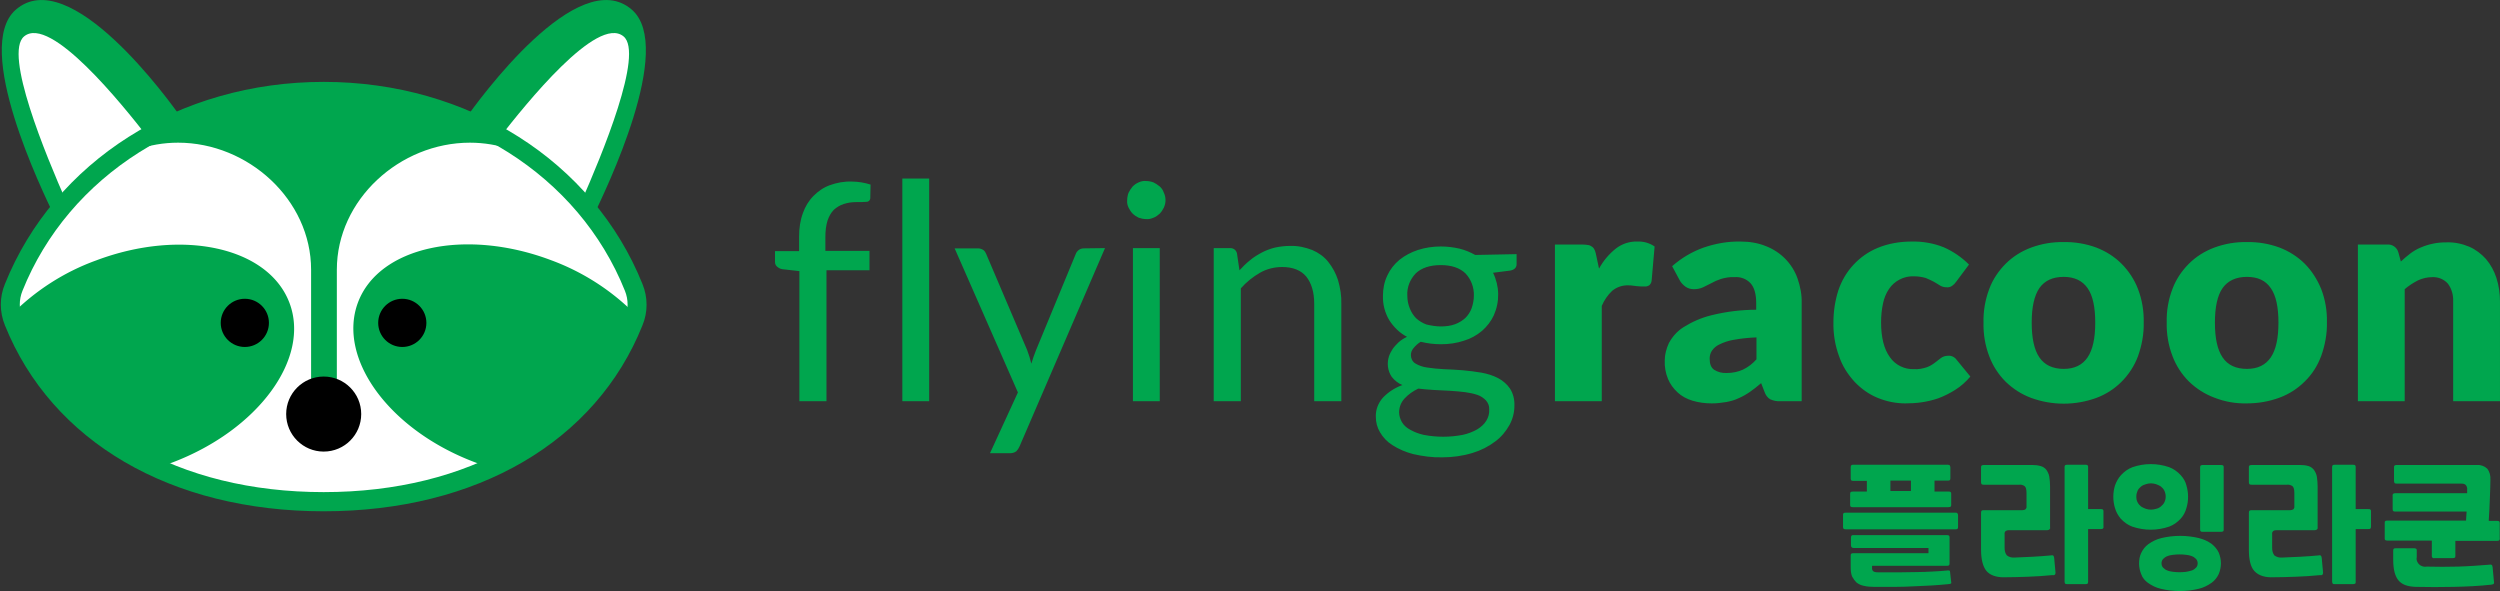 <svg version="1.1" id="Layer_1" xmlns="http://www.w3.org/2000/svg" x="0" y="0" viewBox="0 0 912.9 215.8" xml:space="preserve"><rect x="0" y="0" width="912.9" height="215.8" fill="#333333" stroke="none"/><style>.st0{fill:#00a64e}.st1{fill:none}.st2{fill:#fff}</style><path class="st0" d="M230.8 3.6c15.6 13.8-9.5 65.6-14.2 75.4-12.3-15.6-28.4-27.8-46.8-35.4 4.8-6.8 41.3-57.3 61-40z"/><path class="st1" d="M221.3 0c3.5 0 6.9 1.3 9.5 3.6 15.6 13.8-9.5 65.6-14.2 75.4-12.3-15.6-28.4-27.8-46.8-35.4C173.9 37.8 201.1 0 221.3 0m-.1-5.5c-22 0-48.4 35.1-55.9 45.9l-3.9 5.6 6.3 2.6c17.5 7.2 32.8 18.9 44.5 33.7l5.5 7 3.8-8 .2-.5c2.8-5.8 10.1-21.2 15-37.2 6.8-22.3 6-36.7-2.4-44.1-3.6-3.2-8.2-5-13.1-5z"/><path class="st2" d="M227.7 13.3c7.5 6.2-7.9 43.3-15.5 60.5-8.4-9.5-18.4-17.6-29.5-23.9 9-11.5 35.4-44.6 45-36.6z"/><path class="st0" d="M5.7 3.6C-9.9 17.4 15.2 69.2 19.9 79c12.3-15.6 28.4-27.8 46.7-35.4-4.7-6.8-41.2-57.3-60.9-40z"/><path class="st1" d="M15.2 0c20.1 0 47.4 37.8 51.4 43.6C48.2 51.2 32.1 63.4 19.9 79 15.2 69.2-10 17.4 5.7 3.6c2.6-2.3 6-3.6 9.5-3.6m0-5.5c-4.8 0-9.5 1.7-13.1 5-8.4 7.4-9.2 21.8-2.4 44.1 4.9 16 12.3 31.4 15 37.2l.2.5 3.8 8 5.4-7c11.7-14.9 27.1-26.5 44.6-33.8l6.3-2.6-3.9-5.6c-7.5-10.6-34-45.8-55.9-45.8z"/><path class="st2" d="M118.2 33.3c49.6 0 95.2 26.7 113.2 71.6 1.6 4 1.6 8.6 0 12.6-18 45-63.5 65.7-113.2 65.7S23 162.4 5 117.5c-1.6-4-1.6-8.6 0-12.6C23.1 60 68.6 33.3 118.2 33.3z"/><path class="st2" d="M8.8 13.3c-7.5 6.2 7.9 43.3 15.5 60.5 8.4-9.5 18.4-17.6 29.5-23.9-9-11.5-35.4-44.6-45-36.6z"/><path class="st0" d="M105.7 110.6C98 90.2 66.4 83.3 35.1 95.1c-11.6 4.2-22.2 11-30.9 19.8.2.8.4 1.6.7 2.4 10.1 25.3 28.9 42.9 52.3 53.5 1.9-.6 3.8-1.2 5.7-1.9 31.4-11.9 50.5-38 42.8-58.3zm125.7 6.7c.3-.8.5-1.5.7-2.4A84.28 84.28 0 0 0 201.2 95c-31.3-11.8-62.9-4.9-70.5 15.5s11.4 46.5 42.7 58.3c1.9.7 3.8 1.4 5.8 2 23.3-10.6 42.1-28.3 52.2-53.5z"/><path class="st0" d="M65 52.1c25.6 0 48.6 20.8 48.6 46.4v45.2h9.4V98.5c0-25.6 23-46.4 48.6-46.4 10.4 0 20.6 3.5 28.8 10-22-18.5-51.2-28.8-82-28.8s-60.2 10.4-82.3 29c8.2-6.6 18.4-10.2 28.9-10.2z"/><circle cx="89.4" cy="117.9" r="8.8"/><circle cx="118.2" cy="151.2" r="13.7"/><path class="st0" d="M118.2 186.7c-55.8 0-99.3-25.4-116.4-67.9-2-4.9-2-10.3 0-15.1 18-44.8 63.6-73.8 116.4-73.8s98.4 29 116.4 73.8c2 4.9 2 10.3 0 15.1-17 42.5-60.5 67.9-116.4 67.9zm0-150c-49.9 0-93.1 27.3-110 69.5-1.3 3.2-1.3 6.8 0 10 15.9 39.8 57.1 63.5 110 63.5s94-23.8 110-63.5c1.3-3.2 1.3-6.8 0-10-16.9-42.2-60.1-69.5-110-69.5z"/><circle cx="146.9" cy="117.9" r="8.8"/><path class="st0" d="M291.9 146.5V99l-6.2-.7c-.7-.1-1.3-.4-1.9-.9-.5-.4-.8-1-.8-1.7v-4h8.8v-5.4c0-2.9.4-5.8 1.4-8.5.8-2.3 2.1-4.5 3.9-6.3 1.7-1.7 3.7-3.1 6-3.9 2.5-.9 5.2-1.4 7.9-1.3 2.3 0 4.7.4 6.9 1.1l-.1 4.9c0 .8-.6 1.4-1.4 1.4h-.1c-.9.1-2.1.1-3.6.1-1.6 0-3.1.2-4.6.7-1.3.4-2.6 1.2-3.6 2.1-1.1 1.1-1.8 2.5-2.3 3.9-.6 1.9-.8 4-.8 6v5.1h16.1v7.1h-15.7v47.8h-9.9zm47.4-81.3v81.3h-9.8V65.2h9.8zm64.2 25.4L372.3 163c-.3.7-.7 1.3-1.2 1.8-.7.5-1.5.7-2.3.7h-7.3l10.2-22.2-23.1-52.6h8.5c.7 0 1.4.2 2 .6.5.4.8.9 1 1.4l15 35.2c.6 1.6 1.1 3.2 1.5 4.9.5-1.7 1.1-3.4 1.7-4.9l14.5-35.1c.2-.6.6-1.1 1.1-1.5s1.2-.6 1.8-.6l7.8-.1zm22.1-17.5c0 .9-.2 1.8-.6 2.7-.4.8-.9 1.6-1.5 2.2-.7.6-1.4 1.2-2.3 1.5-.9.4-1.8.6-2.7.5-.9 0-1.8-.2-2.7-.5-.8-.4-1.6-.9-2.2-1.5-.6-.6-1.1-1.4-1.5-2.2-.4-.8-.6-1.8-.5-2.7 0-.9.2-1.9.5-2.7.4-.8.9-1.6 1.5-2.3.6-.6 1.4-1.2 2.2-1.5.8-.4 1.8-.6 2.7-.5.9 0 1.9.2 2.7.5.8.4 1.6.9 2.3 1.5s1.2 1.4 1.5 2.3c.4.8.6 1.7.6 2.7zm-2.1 17.5v55.9h-9.8V90.6h9.8zm29.1 8.1c1.2-1.3 2.5-2.6 3.9-3.7 1.3-1.1 2.8-2 4.3-2.8s3.2-1.4 4.8-1.8c1.8-.4 3.7-.6 5.5-.6 2.8-.1 5.5.5 8.1 1.5 2.3 1 4.3 2.4 5.8 4.3 1.6 2 2.8 4.2 3.6 6.7.8 2.8 1.3 5.7 1.2 8.7v35.5h-9.9v-35.6c0-4.2-1-7.5-2.9-9.9-1.9-2.3-4.9-3.5-8.8-3.5-2.8 0-5.7.7-8.1 2.1-2.6 1.5-5 3.4-7 5.7v41.2h-9.9V90.6h5.9c1.3-.1 2.4.8 2.6 2l.9 6.1zm101.2-5.9v3.7c0 1.2-.8 2-2.3 2.3l-6.3.8c2.4 4.9 2.5 10.5.3 15.5-1 2.2-2.5 4.1-4.3 5.7-1.9 1.6-4.2 2.9-6.6 3.6-2.7.9-5.5 1.3-8.4 1.3-2.5 0-5-.3-7.4-.9-1 .6-1.9 1.4-2.7 2.4-.6.7-.9 1.6-.9 2.5 0 1.2.6 2.4 1.6 3 1.3.8 2.8 1.3 4.3 1.5 2 .3 4 .5 6 .6 2.3.1 4.6.2 7 .4 2.3.2 4.6.5 7 .9 2.1.4 4.1 1 6 2 1.7.9 3.2 2.2 4.3 3.8 1.2 1.9 1.7 4.1 1.6 6.3 0 2.4-.6 4.8-1.8 7-1.3 2.3-3 4.4-5.2 6-2.5 1.9-5.3 3.3-8.3 4.2-3.6 1.1-7.3 1.6-11 1.6-3.6.1-7.2-.4-10.7-1.2-2.7-.7-5.3-1.8-7.6-3.3-1.9-1.2-3.4-2.8-4.5-4.7-1-1.7-1.5-3.6-1.5-5.6-.1-2.6.9-5.1 2.6-7 2-2.1 4.4-3.6 7.1-4.6-1.5-.6-2.9-1.7-3.9-3-1.5-2.2-1.8-5-1-7.5.3-.9.8-1.8 1.3-2.6.6-.9 1.4-1.7 2.2-2.5.9-.8 2-1.5 3.1-2-2.7-1.4-4.9-3.6-6.5-6.1-1.6-2.7-2.4-5.8-2.3-8.9 0-2.6.5-5.1 1.6-7.4 1-2.2 2.5-4.1 4.4-5.7 2-1.6 4.3-2.8 6.7-3.6 2.8-.9 5.6-1.3 8.5-1.3 2.3 0 4.6.3 6.8.8 2 .5 3.9 1.3 5.7 2.3l15.1-.3zm-10 56.7c.1-1.2-.4-2.4-1.2-3.3-.9-.9-1.9-1.6-3.1-2-1.5-.5-3-.8-4.5-1-1.7-.2-3.6-.4-5.5-.5l-5.9-.3c-2-.1-3.9-.3-5.7-.5-1.9.9-3.6 2.1-5 3.6-1.3 1.4-2 3.2-2 5.1 0 1.2.4 2.4 1 3.5.7 1.2 1.7 2.1 3 2.8 1.6.9 3.2 1.5 5 1.9 4.7.9 9.5.9 14.2 0 1.9-.4 3.7-1.1 5.3-2 1.3-.8 2.5-1.8 3.3-3.1.8-1.3 1.2-2.7 1.1-4.2zm-17.7-30.3c1.8 0 3.6-.2 5.2-.8 1.4-.5 2.7-1.3 3.8-2.3 1-1 1.8-2.2 2.3-3.6.5-1.5.8-3 .8-4.5.1-3-1-6-3.1-8.2-2.1-2-5.1-3-9-3s-7 1-9.1 3c-2.1 2.2-3.3 5.1-3.1 8.2 0 1.6.3 3.1.9 4.6.5 1.3 1.3 2.6 2.3 3.6 1.1 1 2.4 1.8 3.8 2.3 1.7.4 3.5.7 5.2.7zm57.8-21.1c1.5-2.8 3.6-5.3 6.1-7.3 2.3-1.8 5.1-2.7 7.9-2.6 2.2-.1 4.4.5 6.3 1.8l-1.1 12.6c-.1.6-.4 1.2-.9 1.6-.5.3-1.1.5-1.7.4h-1.2c-.5 0-1-.1-1.5-.1l-1.6-.2c-.5-.1-1-.1-1.5-.1-2.2-.1-4.3.6-6 2-1.6 1.5-2.9 3.4-3.8 5.5v34.8h-17.1V89.3H578c.7 0 1.4.1 2.1.2.5.1 1 .4 1.4.7.4.3.7.8.9 1.3.2.6.4 1.2.5 1.9l1 4.7zm26.7-.9c3.4-3 7.3-5.3 11.5-6.8 4.4-1.5 8.9-2.3 13.5-2.2 3.2 0 6.4.5 9.3 1.7 5.4 2.1 9.6 6.4 11.5 11.8 1 2.9 1.6 5.9 1.5 9v35.8h-7.8c-1.3.1-2.5-.2-3.7-.7-1-.6-1.7-1.6-2.1-2.8l-1.2-3.1c-1.4 1.2-2.8 2.3-4.1 3.2-1.3.9-2.7 1.7-4.1 2.3-1.4.7-3 1.1-4.5 1.4-1.8.3-3.5.5-5.3.5-2.4 0-4.8-.3-7.1-1-2-.6-3.9-1.6-5.4-3s-2.7-3-3.5-4.9c-.9-2.2-1.3-4.5-1.2-6.8 0-2.2.6-4.3 1.5-6.3 1.3-2.4 3.1-4.4 5.3-5.8 3.2-2 6.6-3.5 10.3-4.4 5.3-1.3 10.8-2 16.3-2v-2.4c0-3.3-.7-5.8-2.1-7.3-1.5-1.6-3.7-2.4-5.9-2.2-1.7-.1-3.4.2-5 .7-1.2.4-2.3.9-3.4 1.5l-3 1.5c-1.1.5-2.2.7-3.4.7-1.1 0-2.1-.3-3-.9-.8-.6-1.5-1.3-2-2.1l-2.9-5.4zm30.8 26c-2.8.1-5.7.4-8.4.9-1.8.3-3.6.9-5.2 1.7-1.1.5-2 1.3-2.7 2.3-.5.8-.8 1.8-.8 2.8 0 2 .5 3.3 1.6 4.1 1.4.9 3 1.3 4.7 1.2 2 0 4-.4 5.8-1.2 1.9-.9 3.6-2.2 5-3.8v-8zm72.9-20.3c-.4.6-.9 1.1-1.5 1.5s-1.3.6-2 .5c-.8 0-1.6-.2-2.3-.6s-1.4-.9-2.3-1.4c-1-.5-2-1-3-1.4-1.4-.4-2.8-.6-4.2-.6-1.9-.1-3.7.3-5.4 1.2-1.5.8-2.8 1.9-3.8 3.4-1.1 1.6-1.8 3.4-2.2 5.3-.5 2.3-.7 4.6-.7 7 0 5.5 1.1 9.7 3.2 12.6 2 2.9 5.3 4.5 8.8 4.4 1.6.1 3.2-.2 4.7-.7 1.1-.4 2.1-1 3-1.7l2.2-1.7c.7-.5 1.6-.8 2.6-.8 1.2-.1 2.4.5 3.1 1.5l5 6.1c-1.6 1.9-3.5 3.6-5.6 4.9-1.9 1.2-3.9 2.2-6 3-2 .7-4.1 1.2-6.2 1.5-2 .3-4 .4-6 .4-3.4 0-6.8-.7-10-2s-6-3.3-8.4-5.8c-2.5-2.7-4.5-5.8-5.7-9.3-1.5-4-2.2-8.3-2.1-12.6 0-3.9.6-7.8 1.8-11.6 1.2-3.5 3-6.6 5.5-9.3 2.5-2.7 5.5-4.8 8.9-6.2 3.9-1.6 8.1-2.3 12.3-2.3 4-.1 8.1.6 11.8 2.1 3.4 1.5 6.5 3.6 9.2 6.3l-4.7 6.3zm39.3-14.5c4-.1 8.1.6 11.9 2 3.4 1.3 6.6 3.3 9.2 5.9 2.6 2.6 4.7 5.8 6 9.2 1.5 3.9 2.2 8.1 2.1 12.3.1 4.2-.7 8.4-2.1 12.3-1.3 3.5-3.4 6.7-6 9.3-2.6 2.6-5.7 4.6-9.2 5.9-7.7 2.8-16.1 2.8-23.8 0-3.5-1.3-6.6-3.3-9.3-5.9-2.6-2.6-4.7-5.8-6-9.3-1.5-3.9-2.2-8.1-2.1-12.3-.1-4.2.6-8.3 2.1-12.3 1.3-3.5 3.4-6.6 6-9.2s5.8-4.6 9.3-5.9c3.8-1.4 7.9-2.1 11.9-2zm0 46.3c3.9 0 6.8-1.4 8.7-4.2 1.9-2.8 2.8-7 2.8-12.7s-.9-9.9-2.8-12.6-4.8-4.1-8.7-4.1c-4.1 0-7 1.4-8.9 4.1-1.9 2.8-2.8 7-2.8 12.6 0 5.7.9 9.9 2.8 12.7 1.9 2.8 4.9 4.2 8.9 4.2zm66.9-46.3c4-.1 8.1.6 11.9 2 3.4 1.3 6.6 3.3 9.2 5.9 2.6 2.6 4.6 5.8 6 9.2 1.5 3.9 2.2 8 2.1 12.2.1 4.2-.7 8.4-2.1 12.3-1.3 3.5-3.3 6.7-6 9.3-2.6 2.6-5.7 4.6-9.2 5.9-3.8 1.4-7.8 2.1-11.9 2.1-4.1.1-8.1-.6-11.9-2.1-3.5-1.3-6.6-3.3-9.3-5.9-2.6-2.6-4.7-5.8-6-9.3-1.5-3.9-2.2-8.1-2.1-12.3-.1-4.2.6-8.3 2.1-12.2 1.3-3.5 3.4-6.6 6-9.2s5.8-4.6 9.3-5.9c3.8-1.4 7.8-2.1 11.9-2zm0 46.3c3.9 0 6.8-1.4 8.7-4.2 1.9-2.8 2.8-7 2.8-12.7s-.9-9.9-2.8-12.6c-1.9-2.8-4.8-4.1-8.7-4.1-4 0-7 1.4-8.9 4.1s-2.8 7-2.8 12.6c0 5.7.9 9.9 2.8 12.7 1.9 2.8 4.8 4.2 8.9 4.2zm56.2-39.2c1.1-1 2.2-2 3.4-2.9 1.2-.9 2.4-1.6 3.8-2.2s2.9-1.1 4.4-1.4c1.7-.4 3.4-.5 5.1-.5 2.9-.1 5.7.5 8.3 1.6 2.3 1 4.4 2.6 6.1 4.5 1.7 2 3 4.4 3.8 6.9.9 2.8 1.3 5.7 1.3 8.7v36.3h-17.1v-36.4c.1-2.3-.5-4.6-1.9-6.5-1.4-1.6-3.5-2.5-5.7-2.4-1.8 0-3.6.4-5.3 1.2-1.7.9-3.3 1.9-4.8 3.2v40.9H861V89.3h10.6c1.9-.2 3.7 1 4.2 2.9l.9 3.3zM714 187.2h-40c-.5 0-.7.1-.8.2-.2.2-.2.5-.2.7v4.2c0 .3 0 .5.2.8.2.1.5.2.8.2h40c.5 0 .7-.1.8-.2.2-.2.2-.5.2-.7v-4.2c0-.5-.1-.6-.2-.7-.2-.3-.5-.3-.8-.3zm-36.1 25.5c.8.6 1.6 1 2.6 1.2 1.2.3 2.5.4 3.7.4h7.9c2.5 0 4.7-.1 6.8-.2s4.3-.2 6.3-.3 4.2-.3 6.3-.5c.3 0 .6-.1.9-.2.1-.1.2-.2.1-.5l-.4-3.6c0-.4-.1-.5-.2-.6s-.1-.1-.6-.1c-1.8.2-3.7.3-5.6.4s-3.9.2-5.8.2-4.1.1-6.4.1h-7.3c-.6 0-1.2 0-1.8-.2-.5-.2-.8-.6-.8-1.2v-1h27.3c.3 0 .6 0 .8-.2s.2-.5.2-.7v-9.4c0-.5-.1-.6-.2-.7s-.3-.2-.8-.2h-34c-.3 0-.6 0-.8.2-.1.1-.2.3-.2.8v2.6c0 .8.3 1.1 1 1.1h27.3v1.9h-27.4c-.5 0-.6.1-.8.2-.2.2-.2.4-.2.7v4.3c0 1.1.1 2.3.5 3.3.5.9 1 1.6 1.6 2.2zm33.3-43h-34.4c-.3 0-.5 0-.8.2-.1.1-.2.3-.2.8v3.9c0 .3 0 .5.2.8.1.1.3.2.8.2h4.9v3.9h-5.1c-.5 0-.7.1-.8.2-.2.2-.2.5-.2.7v3.9c0 .3 0 .5.2.7.1.1.3.2.8.2h34.9c.5 0 .7-.1.8-.2.2-.2.2-.5.2-.7v-3.9c0-.3 0-.5-.2-.7s-.5-.2-.8-.2h-5.1v-4h4.8c.3 0 .6 0 .8-.2s.2-.5.2-.7v-3.9c0-.3-.1-.5-.2-.7-.1-.2-.3-.3-.8-.3zm-13.4 9.6h-7.5v-3.8h7.5v3.8zm64.5-9.4c-.1-.1-.3-.2-.8-.2h-6.6c-.5 0-.7.1-.8.2-.2.2-.2.5-.2.7v41.7c0 .5.1.6.2.8.2.2.5.2.8.2h6.6c.3 0 .6 0 .8-.2.1-.1.2-.2.2-.7v-19.2h4.6c.5 0 .7-.1.8-.2.2-.2.3-.5.2-.7v-5.5c0-.3 0-.5-.2-.7s-.5-.2-.8-.2h-4.6v-15.2c0-.3 0-.6-.2-.8zm-11.9 39.9c.1-.2.2-.4.2-.6l-.5-5.5c-.1-.5-.2-.7-.3-.8-.2-.1-.4-.2-.7-.1-2.4.2-4.6.4-6.8.5s-4.4.2-6.7.3c-1 .1-2-.2-2.8-.8-.6-.8-.8-1.7-.8-2.7V195c-.1-.4.1-.8.4-1.1.3-.2.7-.3 1.1-.3h14.1c.3 0 .6-.1.8-.3.2-.2.3-.4.2-.7v-15c0-1.2-.1-2.5-.3-3.7-.2-.9-.6-1.7-1.1-2.4-.5-.6-1.2-1.1-2-1.3-1-.3-2-.4-3-.4h-17.8c-.5 0-.6.1-.8.2-.2.2-.2.5-.2.7v5.3c0 .3 0 .5.2.8.1.1.3.2.8.2h12.9c.7-.1 1.4.1 2 .5.5.4.7 1.3.7 2.5v4.9c.1.4-.1.8-.4 1.1-.3.2-.7.3-1.1.3h-14.1c-.3 0-.6 0-.8.2-.1.1-.2.3-.2.7v13.6c0 3.5.7 6.1 1.9 7.6s3.4 2.4 6.3 2.4 6-.1 8.9-.2 5.9-.3 9-.6c.4.1.7 0 .9-.2zM860 169.9c-.1-.1-.3-.2-.8-.2h-6.6c-.5 0-.7.1-.8.2-.2.2-.2.5-.2.7v41.7c0 .5.1.6.2.8.2.2.5.2.8.2h6.6c.5 0 .6-.1.8-.2s.2-.2.2-.7v-19.2h4.6c.5 0 .7-.1.8-.2s.2-.4.2-.7v-5.5c0-.3 0-.5-.2-.7s-.5-.2-.8-.2h-4.6v-15.2c0-.3 0-.6-.2-.8zm-11.9 39.9c.1-.2.2-.4.2-.6l-.5-5.5c-.1-.5-.2-.7-.3-.8-.2-.1-.4-.2-.7-.1-2.3.2-4.6.4-6.8.5s-4.4.2-6.7.3c-1 .1-2-.2-2.8-.8-.6-.8-.8-1.7-.8-2.7V195c-.1-.4.1-.8.4-1.1.3-.2.7-.3 1.1-.3h14.1c.3 0 .6-.1.8-.3.2-.2.3-.4.2-.7v-15c0-1.2-.1-2.5-.3-3.7-.2-.9-.6-1.7-1.1-2.4-.5-.6-1.2-1.1-1.9-1.3-1-.3-2-.4-3-.4h-17.8c-.5 0-.6.1-.8.2-.2.2-.2.5-.2.7v5.3c0 .3 0 .5.2.8.1.1.3.2.8.2h12.9c.7-.1 1.4.1 2 .5.5.4.7 1.3.7 2.5v4.9c.1.4-.1.8-.4 1.1-.3.2-.7.3-1.1.3h-14.1c-.3 0-.5 0-.8.2-.1.1-.2.3-.2.7v13.6c0 3.5.6 6.1 1.9 7.6s3.4 2.4 6.3 2.4 6-.1 8.9-.2 5.9-.3 9-.6c.3.1.6 0 .8-.2zm-63.8 3c1.4 1 3 1.8 4.7 2.2 4.6 1.1 9.4 1.1 13.9 0 1.7-.4 3.3-1.2 4.7-2.2 1.1-.8 2-1.9 2.6-3.2.5-1.2.8-2.6.8-3.9s-.3-2.7-.8-3.9c-.6-1.3-1.5-2.3-2.6-3.2-1.4-1-3-1.7-4.6-2.1-4.5-1.1-9.3-1.1-13.8 0-1.7.4-3.3 1.2-4.7 2.2-1.1.8-2 1.9-2.6 3.2-.6 1.2-.8 2.6-.8 3.9s.3 2.7.8 3.9c.4 1.2 1.3 2.3 2.4 3.1zm5.6-8.7c.4-.4.9-.8 1.5-1 .7-.3 1.4-.4 2.1-.5 1.6-.2 3.2-.2 4.8 0 .7.1 1.4.2 2.1.5.6.2 1.1.6 1.5 1s.6 1 .6 1.6-.2 1.2-.6 1.6c-.4.4-.9.8-1.5 1-.7.2-1.4.4-2.1.5-1.6.2-3.2.2-4.8 0-.7-.1-1.4-.2-2.1-.5-.6-.2-1.1-.6-1.5-1s-.6-1-.6-1.6.2-1.2.6-1.6zm6.4-30.6c-1.2-1.3-2.6-2.3-4.2-2.9-4.3-1.5-9.1-1.5-13.4 0-1.6.6-3 1.6-4.2 2.9-1 1.1-1.7 2.4-2.2 3.8-.4 1.3-.6 2.7-.6 4.1s.2 2.8.6 4.1c.4 1.4 1.1 2.7 2.1 3.9 1.2 1.3 2.6 2.3 4.2 2.9 4.4 1.5 9.1 1.5 13.5 0 1.6-.6 3-1.6 4.2-2.9 1-1.1 1.7-2.4 2.1-3.9.4-1.3.6-2.7.6-4.1s-.2-2.7-.6-4.1c-.3-1.4-1.1-2.7-2.1-3.8zm-6 10c-.3.6-.8 1.1-1.3 1.5s-1.1.7-1.7.8c-1.2.4-2.5.4-3.7 0-.6-.2-1.2-.5-1.7-.8-.5-.4-1-.9-1.3-1.5-.4-.7-.5-1.4-.5-2.2 0-.8.2-1.5.5-2.2.3-.6.8-1.1 1.3-1.5s1.1-.6 1.7-.8c1.2-.4 2.5-.4 3.7 0 .6.2 1.2.5 1.7.8.5.4 1 .9 1.3 1.5.7 1.4.7 3.1 0 4.4zm21.7-12.8c0-.3 0-.5-.2-.7-.1-.1-.3-.2-.8-.2h-6.6c-.3 0-.5 0-.8.2-.2.2-.2.5-.2.8v22.5c0 .3 0 .5.2.7s.5.2.8.2h6.6c.5 0 .6-.1.8-.2s.2-.4.2-.7v-22.6zm97.7 42.8c.6-.1.8-.2.9-.3.1-.2.2-.5.1-.7l-.5-5.4c-.1-.6-.2-.7-.3-.8-.2-.1-.5-.2-.8-.1-3.9.3-7.8.6-11.6.7s-7.6.1-11.4 0c-1.6.3-3.2-.7-3.6-2.3-.1-.4-.1-.8 0-1.2v-2.3c0-.3 0-.5-.2-.7-.2-.1-.3-.2-.8-.2h-6.6c-.3 0-.6 0-.8.2s-.2.5-.2.7v3.2c0 3.5.6 6 1.9 7.6s3.4 2.3 6.3 2.4c4.7.1 9.3.1 13.9 0s9.2-.3 13.7-.8z"/><path class="st0" d="M912.6 197.3c.2-.2.3-.5.2-.7v-5.5c0-.3 0-.5-.2-.7-.1-.1-.3-.2-.8-.2h-3v-.3c.2-2.7.3-5.4.4-8s.2-4.8.2-6.7c.1-1.5-.3-3-1.2-4.1-1-.9-2.3-1.4-3.7-1.3h-29.3c-.5 0-.7.1-.8.2-.2.2-.2.5-.2.7v4.9c0 .3.1.5.2.8.2.1.3.2.8.2h23.7c.5 0 1.1.1 1.5.5.4.5.6 1.1.5 1.8v1.2h-26.2c-.5 0-.6.1-.8.2-.2.2-.3.5-.2.7v4.9c0 .5.1.6.2.7.2.2.5.2.8.2h26l-.2 3.3h-28.7c-.3 0-.6 0-.8.2-.2.1-.2.4-.2.7v5.5c0 .3 0 .5.2.7.1.1.3.2.8.2H888v5.5c0 .3 0 .5.2.7s.5.3.8.2h6.6c.3 0 .6 0 .8-.2.2-.1.2-.3.2-.7v-5.4h15.2c.5 0 .7-.1.8-.2z"/></svg>
